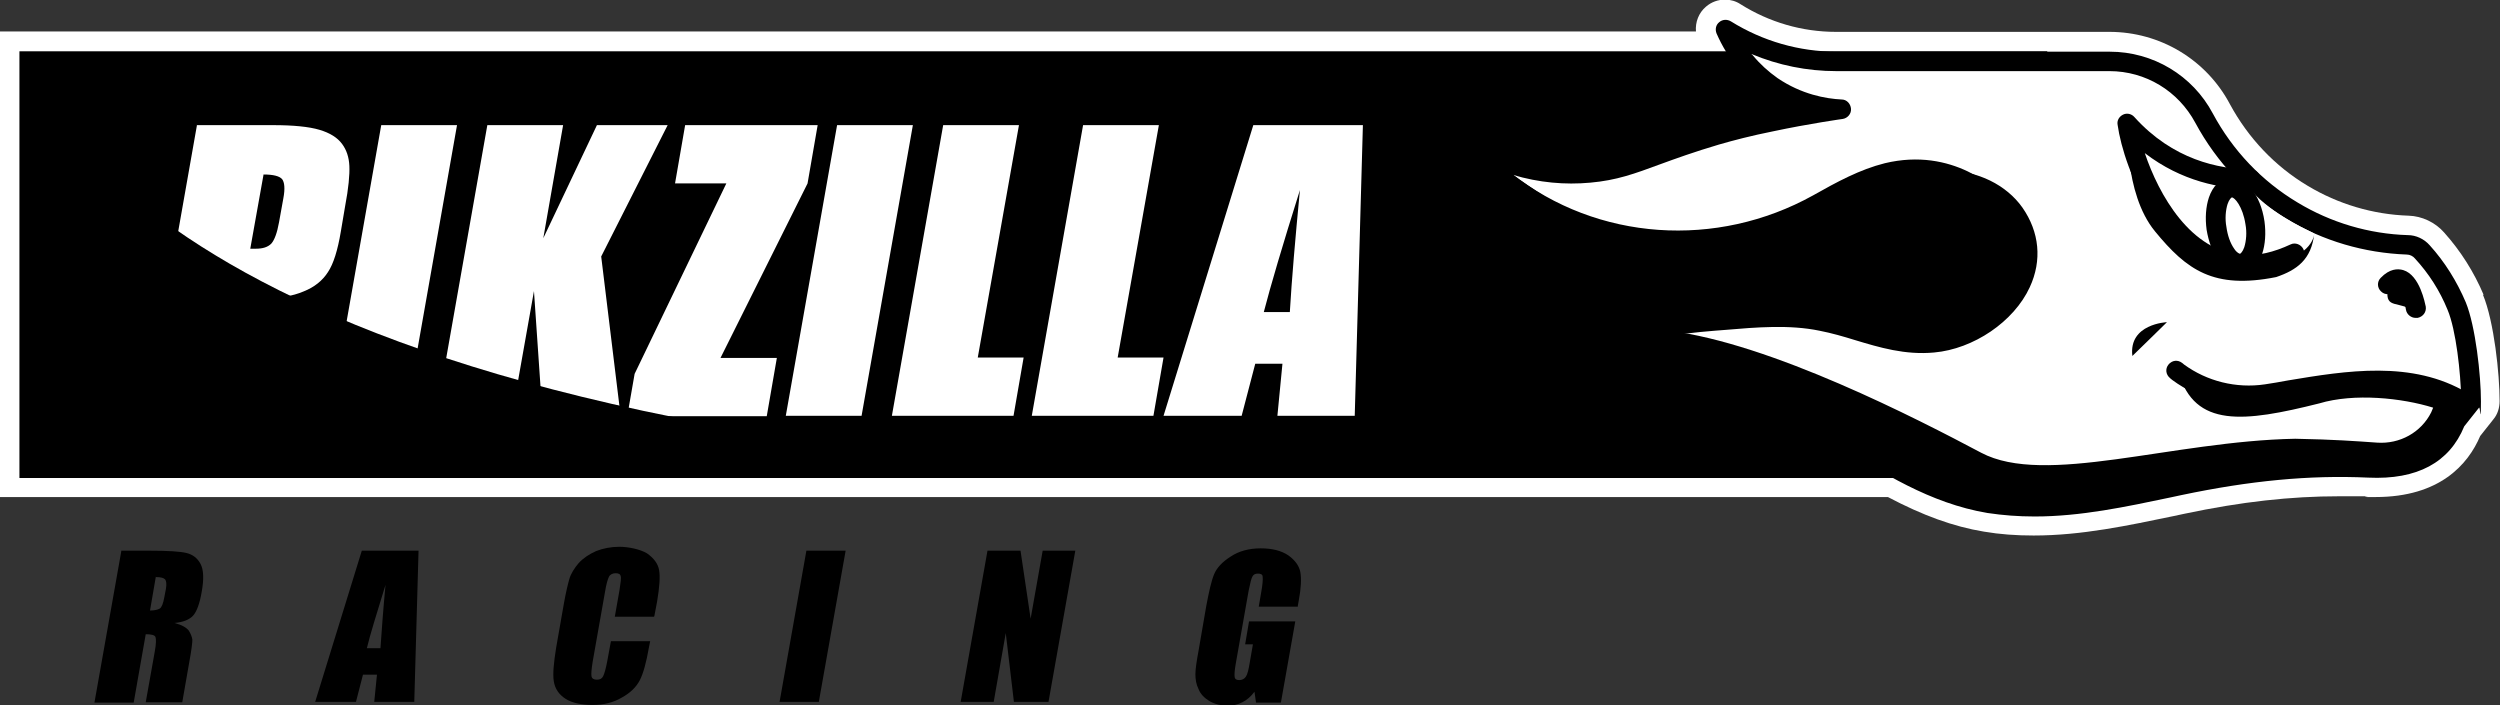 <?xml version="1.0" encoding="UTF-8"?>
<svg xmlns="http://www.w3.org/2000/svg" version="1.1" xmlns:xlink="http://www.w3.org/1999/xlink" viewBox="0 0 643.3 181.5">
  <rect x="0" y="0" width="643.3" height="181.5" fill="#333333" stroke="none"/>
  <!-- Generator: Adobe Illustrator 29.4.0, SVG Export Plug-In . SVG Version: 2.1.0 Build 152)  -->
  <defs>
    <style>
      .st0 {
        fill: url(#linear-gradient2);
      }

      .st1 {
        fill: #fff;
      }

      .st2 {
        fill: url(#linear-gradient1);
      }

      .st3 {
        isolation: isolate;
      }

      .st4 {
        fill: url(#linear-gradient4);
      }

      .st5 {
        fill: url(#linear-gradient5);
      }

      .st6 {
        fill: url(#linear-gradient3);
      }

      .st7 {
        mix-blend-mode: overlay;
      }

      .st8 {
        fill: url(#linear-gradient);
      }
    </style>
    <linearGradient id="linear-gradient" x1="7.5" y1="756.1" x2="538.4" y2="756.1" gradientUnits="userSpaceOnUse">
      <stop offset="0" stop-color="#f70"/>
      <stop offset=".4" stop-color="#ff1e00"/>
      <stop offset=".8" stop-color="#ffbe00"/>
    </linearGradient>
    <linearGradient id="linear-gradient1" x1="490.8" y1="738.7" x2="588.4" y2="836.4" gradientUnits="userSpaceOnUse">
      <stop offset="0" stop-color="#00dbb8"/>
      <stop offset="1" stop-color="#00b8dc"/>
    </linearGradient>
    <linearGradient id="linear-gradient2" x1="575.3" y1="740.7" x2="575.3" y2="751.7" gradientTransform="translate(112.5 -74.6) rotate(8.2)" xlink:href="#linear-gradient1"/>
    <linearGradient id="linear-gradient3" y1="528" y2="528" xlink:href="#linear-gradient"/>
    <linearGradient id="linear-gradient4" y1="510.6" y2="608.2" xlink:href="#linear-gradient1"/>
    <linearGradient id="linear-gradient5" x1="575.3" y1="512.6" x2="575.3" y2="523.5" gradientTransform="translate(79.9 -76.9) rotate(8.2)" xlink:href="#linear-gradient1"/>
  </defs>
  <g class="st3">
    <g id="Layer_1">
      <g>
        <path class="st1" d="M639.1,763.9c-2.5-5.9-5.9-11.3-10.2-16.1-2.3-2.6-5.7-4.2-9.1-4.3-9.2-.3-18.2-3-26-7.7-8.4-5-15.3-12.3-20-21-6.1-11.5-18-18.6-31-18.6h-70.4c-8.7,0-17.2-2.5-24.5-7.1-1.2-.8-2.6-1.2-4-1.2h0c-1.8,0-3.5.6-4.9,1.8-1.9,1.6-2.8,4-2.6,6.4H0v119.8h485.8c8.9,4.7,16.8,7.6,24.7,8.9,4.1.7,8.3,1,12.8,1,12.4,0,24.4-2.6,36-5l2.8-.6c14.7-3.1,27.3-4.5,39.9-4.5s4.7,0,7,.2c.8,0,1.6,0,2.3,0,16.5,0,23.8-8.4,26.9-15.7l3.4-4.3c1.1-1.3,1.6-3,1.6-4.7,0-6.9-1.4-20.4-4.3-27.4Z"/>
        <g>
          <g>
            <g>
              <g>
                <polyline class="st8" points="526.8 703.7 7.5 703.7 7.5 808.5 538.4 808.5"/>
                <polygon points="538.4 811 5 811 5 701.2 526.8 701.2 526.8 706.2 10 706.2 10 806 538.4 806 538.4 811"/>
              </g>
              <g>
                <path class="st2" d="M632.1,766.7c-2.1-5.1-5.1-9.8-8.8-13.9-1-1.1-2.4-1.8-3.8-1.8-10.6-.4-20.8-3.5-29.6-8.8-9.4-5.7-17.3-13.8-22.7-23.9-4.8-9-14.1-14.6-24.3-14.6h-70.3c-10.1,0-20-2.9-28.5-8.2.7,1.7,2.3,4.8,5.1,8.2,1.8,2.1,4,4.4,6.9,6.3,7.4,5.1,14.8,5.8,17.8,5.9,0,0-8.5,1.2-18.2,3.2-4.7,1-9.7,2.1-14.1,3.4-16.6,4.9-22,8.8-32.7,9.8-8.6.8-21-.3-37-9.6,17.1,13.8,36.5,27.9,58.3,33.1,6.2,1.5,12.7,2.1,19,1.2,12.7-1.8,21.7-11.2,32.5-17.2,5.8-3.3,12.4-5.7,19.1-5.6,6.7,0,13.6,2.9,17.4,8.4,10.7,15.3-5.6,32.1-20.9,33.4-10.5.9-18.9-3.5-28.8-5.5-8.9-1.8-18.8-.8-27.8,0-7.6.6-29,3.4-32.2,4.4,12.8,2,25.6,5.8,37.7,10.2,23.2,8.5,40.8,28.3,65.6,32.4,16.4,2.7,32.8-1.2,48.8-4.5,16.3-3.4,32.1-5.3,48.8-4.6,9.6.4,18.6-2.1,22.4-12l4.1-5.1c0-6.4-1.3-18.8-3.7-24.6Z"/>
                <path d="M523.4,820.9c-4,0-8-.3-12-.9-14.8-2.5-27.2-10.4-39.2-18-8.5-5.4-17.4-11.1-26.9-14.6-13.9-5.1-26-8.4-37.2-10.1-1.1-.2-2-1.1-2.1-2.3s.6-2.2,1.8-2.6c3.6-1.1,25.6-4,32.7-4.5l2.6-.2c8.6-.7,17.4-1.4,25.8.3,3.3.7,6.5,1.6,9.5,2.5,6.1,1.8,11.9,3.6,18.5,3,8.4-.7,17-6.6,20.5-13.9,1.7-3.7,2.9-9.3-1.4-15.5-3.1-4.5-9-7.3-15.4-7.3,0,0-.2,0-.2,0-5.4,0-11.3,1.8-17.6,5.3-3.2,1.8-6.4,4-9.5,6.2-7.1,4.9-14.5,10-23.8,11.4-6.1.9-12.8.4-19.9-1.3-22.2-5.3-41.6-19.3-59.3-33.6-1-.8-1.2-2.3-.5-3.4.7-1.1,2.2-1.4,3.3-.7,12.3,7.1,24.3,10.2,35.5,9.2,6.1-.5,10.5-2.2,16.6-4.4,4-1.5,8.9-3.3,15.5-5.2,3.9-1.2,8.7-2.3,14.3-3.5,2-.4,3.9-.8,5.8-1.1-2.1-.9-4.2-2-6.3-3.5-2.8-1.9-5.3-4.2-7.4-6.8-2.2-2.6-4-5.6-5.4-8.8-.4-1-.2-2.2.7-2.9.8-.7,2-.8,3-.2,8.2,5.1,17.6,7.8,27.2,7.8h70.3c11.1,0,21.3,6.1,26.5,15.9,5.1,9.5,12.6,17.4,21.8,22.9,8.6,5.2,18.4,8.1,28.4,8.4,2.1,0,4.2,1,5.6,2.6,3.9,4.3,7,9.3,9.3,14.7h0c2.5,6.1,3.9,18.8,3.9,25.5s-.2,1.1-.5,1.6l-3.8,4.8c-3.8,9.3-12.1,13.8-24.7,13.2-15.2-.7-30.5.8-48.1,4.5l-2.8.6c-11.4,2.4-23.1,4.9-34.9,4.9ZM422.3,775.1c7.7,1.9,15.9,4.4,24.7,7.7,10.1,3.7,19.1,9.5,27.9,15,12.1,7.7,23.5,15,37.3,17.3,15,2.5,30.3-.8,45.1-3.9l2.8-.6c18.1-3.8,33.8-5.3,49.4-4.6,10.6.5,17.1-2.9,19.9-10.4,0-.2.2-.5.4-.7l3.5-4.4c-.1-6.4-1.3-17.6-3.5-22.8-2-4.9-4.8-9.3-8.4-13.2-.5-.6-1.3-1-2.1-1-10.9-.4-21.5-3.5-30.8-9.1-10-6-18.1-14.6-23.6-24.8-4.4-8.2-12.8-13.3-22.1-13.3h-70.3c-7.5,0-14.9-1.5-21.8-4.4,0,.1.2.2.3.3,1.9,2.3,4,4.2,6.4,5.9,6.2,4.2,12.4,5.3,16.5,5.5,1.3,0,2.3,1.1,2.4,2.4s-.9,2.4-2.1,2.6c0,0-8.6,1.2-18,3.2-5.5,1.1-10.1,2.3-13.9,3.4-6.4,1.9-11.1,3.6-15.2,5.1-6.5,2.4-11.1,4.1-17.9,4.7-6.5.6-13.2,0-19.9-2,12.8,9.2,26.6,17,41.6,20.5,6.5,1.5,12.6,1.9,18.1,1.2,8.1-1.1,14.7-5.7,21.7-10.5,3.2-2.2,6.5-4.5,9.9-6.4,7.2-4,14-6,20.3-5.9,8,0,15.4,3.7,19.5,9.5,4.4,6.3,5.1,13.6,1.9,20.5-4.1,8.9-14.5,15.9-24.6,16.8-7.5.7-14.1-1.3-20.4-3.2-2.9-.9-6-1.8-9.1-2.4-7.7-1.6-16.2-.9-24.4-.2l-2.6.2c-4.1.3-11.8,1.2-18.6,2.2Z"/>
              </g>
              <g>
                <path class="st1" d="M50.6,720.2h19.6c5.3,0,9.3.4,12,1.2,2.7.8,4.6,2,5.8,3.6,1.2,1.6,1.8,3.5,1.9,5.7.1,2.2-.2,5.7-1.1,10.4l-1.1,6.5c-.8,4.8-1.9,8.3-3.3,10.4-1.4,2.2-3.5,3.9-6.3,5-2.8,1.2-6.4,1.8-10.6,1.8h-5.2l-5.3,30.1h-19.5l13.2-74.8ZM67.8,733l-3.4,19c.5,0,1,0,1.4,0,1.8,0,3.1-.4,4-1.3.8-.9,1.5-2.7,2-5.5l1.1-6.1c.5-2.6.3-4.2-.3-5-.7-.8-2.3-1.2-4.8-1.2Z"/>
                <path class="st1" d="M117.6,720.2l-13.2,74.8h-19.5l13.2-74.8h19.5Z"/>
                <path class="st1" d="M171.8,720.2l-17.1,33.8,5,41h-20.1l-2.2-32.1-5.7,32.1h-19.5l13.2-74.8h19.5l-5.1,29.1,13.8-29.1h18.3Z"/>
                <path class="st1" d="M210.4,720.2l-2.6,15-22.4,44.9h14.5l-2.6,15h-35.9l1.9-10.9,23.6-49h-13.2l2.6-15h34.1Z"/>
                <path class="st1" d="M234.9,720.2l-13.2,74.8h-19.5l13.2-74.8h19.5Z"/>
                <path class="st1" d="M262.2,720.2l-10.6,59.8h11.8l-2.6,15h-31.3l13.2-74.8h19.5Z"/>
                <path class="st1" d="M298.2,720.2l-10.6,59.8h11.8l-2.6,15h-31.3l13.2-74.8h19.5Z"/>
                <path class="st1" d="M350.7,720.2l-2.1,74.8h-19.9l1.3-13.4h-7l-3.5,13.4h-20.1l23.1-74.8h28.1ZM331.9,768.3c.5-8.5,1.4-18.9,2.6-31.4-4.5,14.3-7.6,24.8-9.3,31.4h6.7Z"/>
              </g>
              <path d="M633.6,793.8c-.4,0-.9-.1-1.3-.4-12.6-7.6-28-5-42.8-2.6-2,.3-4,.7-6,1-8.6,1.3-17.6-.9-24.5-6-.4-.3-.6-.5-.6-.5-1.1-.9-1.3-2.4-.4-3.5.9-1.1,2.4-1.3,3.5-.4,0,0,.2.1.5.4,5.9,4.3,13.4,6.2,20.8,5.1,1.9-.3,3.9-.6,5.9-1,15-2.5,32-5.3,46.2,3.2,1.2.7,1.6,2.2.9,3.4-.5.8-1.3,1.2-2.1,1.2Z"/>
              <path d="M621.6,769.8c-1.2,0-2.3-.9-2.5-2.1-.4-2.6-1.6-4.9-2.2-5.4-.1,0-.4.2-.7.6-.9,1-2.5,1.1-3.5.1-1-.9-1.1-2.5-.1-3.5,2.3-2.4,4.4-2.4,5.8-2,4.3,1.3,5.6,8.6,5.8,9.4.2,1.4-.7,2.6-2.1,2.9-.1,0-.3,0-.4,0Z"/>
              <g>
                <path class="st1" d="M595.5,748.1s.6,6.6-16.2,8c-8.6-1.4-22.5-4.3-30.7-33.9,6.7,4.5,21.3,11.2,21.3,11.2l8.8,2.9c4.8,6,13,9.9,16.8,11.8Z"/>
                <path d="M578.4,758.6c-.5,0-1.1,0-1.6,0-20.1-1.3-30.3-27-31.9-38.5-.2-1.1.4-2.1,1.4-2.6,1-.5,2.2-.2,2.9.6,9.9,11,21.7,13.4,29.9,13.5,1.4,0,2.5,1.1,2.5,2.5,0,1.4-1.1,2.5-2.5,2.5h0c-7.5,0-17.7-1.9-27.2-9.2,3.6,10.7,11.8,25.4,25.2,26.2,3.9.3,8-.7,12.3-2.7,1.2-.6,2.7,0,3.3,1.2.6,1.2,0,2.7-1.2,3.3-4.5,2.2-9,3.2-13.2,3.2Z"/>
                <g>
                  <ellipse class="st0" cx="575.3" cy="746.1" rx="5" ry="9.9" transform="translate(-100.7 89.9) rotate(-8.2)"/>
                  <path d="M576.3,758.3c-2,0-4-1.2-5.6-3.4-1.4-2-2.4-4.8-2.9-7.8-.4-3-.2-5.9.6-8.3,1-2.9,2.8-4.7,5.1-5,4.2-.6,8.2,4.2,9.2,11.2.4,3,.2,5.9-.6,8.3-1,2.9-2.8,4.7-5.1,5-.3,0-.5,0-.8,0ZM574.3,738.8s0,0,0,0c-.1,0-.7.5-1.1,1.7-.5,1.6-.7,3.8-.3,5.9.3,2.2,1,4.2,2,5.6.7,1.1,1.4,1.3,1.5,1.3.1,0,.7-.5,1.1-1.7.5-1.6.7-3.8.3-5.9-.7-4.6-2.8-6.9-3.5-6.9Z"/>
                </g>
              </g>
              <path d="M506.5,754.1c0-5.5-7-9.2-11.5-5.3-1,.9-1.7,2.1-2.7,3.2s-2.1,2-3.4,2.7c-.7.4-1.4.6-2.1.8s-1.5.2-2.2.2c2.2,1,4.1,2.4,6.1,3.7,2.4,1.5,5.2,1.9,7.9,1.8,3.4-.1,6.7-2.1,7.6-5.5.1-.5.2-1,.2-1.6Z"/>
              <path d="M410.3,713.5c-1.7-.8-3.8-.7-5.5-.3-2.2.5-4.6,1.8-5.9,3.6-.2.3-.7.8-.6,1.2,2.1-.2,4.4,0,6.4.9.8.3,1.5.8,2.3,1.1s1.7.6,2.5.5c1.3,0,2.5-.9,3-2.1s.4-2.6-.4-3.6c-.5-.6-1.1-1.1-1.8-1.4Z"/>
              <path d="M382.4,783.8c1.3-2.8,4-5,6.6-6.4,3.3-1.7,7.7-2.8,11.3-2,.6.1,1.7.3,2.1.8-2.9,2-5.5,5-7,8.2-.6,1.3-1.1,2.7-1.7,4-.6,1.3-1.4,2.6-2.5,3.5-1.7,1.3-4.1,1.6-6.1.7s-3.3-2.9-3.5-5c0-1.3.2-2.6.7-3.8Z"/>
            </g>
            <path class="st7" d="M617.3,759.7s6.1,3.8,4.3,8.7c-4.2-3.3-7.9-.6-7.2-5.9,0-3.8,2.9-2.7,2.9-2.7Z"/>
            <path class="st7" d="M521.4,751.9s-1.9-2.3-5.5-4.6c-9.4-6-21.5-6-31.2-.4-16.6,9.7-33.7,17.1-50.3,10,11.7.4,31.6-2.1,44.8-15.7,9-6.1,36.5-14.9,42.3,10.7Z"/>
            <path class="st7" d="M557.6,770.9s-9.9.4-8.9,8.7c2.8-2.7,8.9-8.7,8.9-8.7Z"/>
            <path class="st7" d="M396.7,741l-24-6.3s14.6,17.2,57.4,21.2c-14.6-4.9-33.4-14.8-33.4-14.8Z"/>
            <path class="st7" d="M449,703.7l3.7,10.8-13.6,7.7,29.5-5.5s-14.5-4.8-19.5-13Z"/>
            <path class="st7" d="M484.7,806.9s-6.1-3-22.2-13.7c-16-10.8-54.1-16.7-54.1-16.7,0,0,35.6,15.9,51.6,27.9H7.5v4.6h464.7v-1.1l12.5-1.1Z"/>
            <g class="st7">
              <path d="M488.9,735.9c11.4-3.7,24.6,1.1,27.6,3.6-2.7-2.9-14-13.7-31.5-9.5-6.4,1.6-12.3,4.8-18.5,8.3-24.7,13.7-55.4,11.8-77.6-5.7-.6-.5-1.2-1-1.8-1.5,12,12.4,35.9,30.8,62,25.9,6.6-1.7,16.5-7.4,25.6-12.9,2-1,3.9-2.1,5.6-3.3,3.2-1.9,6.1-3.6,8.6-4.9Z"/>
              <path d="M516.5,739.5c.4.4.6.7.6.7,0-.2-.3-.4-.6-.7Z"/>
            </g>
            <path class="st7" d="M633.6,791.3c-2.3-2.5-7.5-3.1-10.5-3.9-7.1-5.1-39.9,2-44.3,2.4-4.4.4-11.8-.9-18.2-5.9,4.2,14.2,16.7,12.8,36.2,7.9,9-2.7,21.3-1.4,29.3,1.1-.1.3-.3.7-.5,1.2-2.6,5.2-8.1,8.2-13.9,7.8s-10.8-.8-21.1-1c-31.7.6-64.4,12.3-80.8,3.6-16.4-8.7-54.2-28.2-80.4-31.4l-11.8.2s5.5,3.7,17,7.8c11.5,4.1,27.3,12.4,60.1,31.1,13.1,6.2,44.3,8.3,65.9.9,18.4-5.4,52.1-4.5,52.1-4.5,0,0,8.3-1.8,14-5,1.8-.2,3-.4,3-.4l.7-2.3c1.3-1.3,1.8-2.8,1.3-4.4l.5-.7c.2.2.5.3.7.5,1.5-1.6,3.2-2.2.7-4.9Z"/>
            <path class="st7" d="M7.5,703.7s20.2,86.2,265.5,104.8c-119.6,0-265.5.5-265.5.5v-105.3Z"/>
            <path class="st7" d="M595.5,748.1s0,5.9-11.7,8c-6.7,0-24.6-1.1-30-18.2-4.3-9.9-6.3-18.2-6.3-18.2,0,0-1.1,17.9,7,27.8,8.2,10,15.1,15,31.2,11.8,5.3-1.8,9.1-4.5,9.8-11.2Z"/>
          </g>
          <g>
            <path class="st1" d="M31.2,829.7h7.2c4.8,0,8,.2,9.6.6,1.6.4,2.8,1.3,3.6,2.8.8,1.5.9,3.9.3,7.2-.5,3-1.3,5.1-2.2,6.1-.9,1-2.5,1.7-4.8,1.9,1.9.5,3.1,1.2,3.7,2,.5.8.8,1.6.9,2.3,0,.7-.2,2.6-.8,5.8l-1.8,10.3h-9.4l2.3-12.9c.4-2.1.4-3.4.2-3.9-.2-.5-1.1-.7-2.5-.7l-3.1,17.6h-10.1l6.9-38.9ZM40.1,836.4l-1.5,8.7c1.1,0,2-.2,2.5-.5.5-.3.9-1.3,1.2-3l.4-2.1c.2-1.2.1-2-.2-2.4-.4-.4-1.1-.6-2.3-.6Z"/>
            <path class="st1" d="M107.7,829.7l-1.1,38.9h-10.3l.7-7h-3.6l-1.8,7h-10.5l12-38.9h14.6ZM97.9,854.8c.3-4.4.7-9.9,1.3-16.3-2.3,7.5-4,12.9-4.8,16.3h3.5Z"/>
            <path class="st1" d="M168.3,846.7h-10.1l1.2-6.8c.3-2,.5-3.2.3-3.7-.1-.5-.6-.7-1.3-.7s-1.4.3-1.7.9c-.3.6-.7,1.9-1,3.8l-3.2,18.1c-.3,1.9-.4,3.1-.3,3.7s.6.9,1.4.9,1.3-.3,1.6-.9.7-1.9,1.1-4.1l.9-4.9h10.1l-.3,1.5c-.7,4-1.5,6.9-2.4,8.6-.9,1.7-2.4,3.2-4.6,4.4-2.2,1.3-4.7,1.9-7.5,1.9s-5.3-.5-7-1.6c-1.7-1.1-2.7-2.6-3-4.5-.3-1.9,0-4.8.6-8.6l2-11.4c.5-2.8,1-4.9,1.4-6.3.4-1.4,1.3-2.8,2.4-4.1,1.2-1.3,2.7-2.3,4.5-3.1,1.8-.7,3.8-1.1,6-1.1s5.3.6,7.1,1.7c1.7,1.2,2.8,2.6,3.1,4.3s.1,4.4-.5,8l-.7,3.7Z"/>
            <path class="st1" d="M217.6,829.7l-6.9,38.9h-10.1l6.9-38.9h10.1Z"/>
            <path class="st1" d="M276.7,829.7l-6.9,38.9h-8.9l-2.1-17.7-3.1,17.7h-8.5l6.9-38.9h8.5l2.6,17.5,3.1-17.5h8.5Z"/>
            <path class="st1" d="M334,844.1h-10.1l.6-3.5c.4-2.2.5-3.6.4-4.2,0-.6-.5-.8-1.2-.8s-1.1.2-1.4.7c-.3.5-.6,1.7-1,3.7l-3.3,18.7c-.3,1.7-.4,2.9-.3,3.5.1.6.5.8,1.2.8s1.3-.3,1.7-.9.7-1.8,1-3.7l.8-4.6h-2l1-5.9h11.9l-3.7,20.9h-6.4l-.4-2.8c-.9,1.2-1.9,2.1-3.1,2.7-1.2.6-2.4.9-3.9.9s-3.2-.4-4.6-1.2c-1.3-.8-2.3-1.8-2.8-3.1-.6-1.2-.8-2.5-.8-3.8,0-1.3.3-3.3.8-6l2-11.6c.7-3.7,1.3-6.4,2-8.1.7-1.7,2.1-3.2,4.3-4.6,2.1-1.4,4.7-2.1,7.7-2.1s5.3.6,7.1,1.8c1.7,1.2,2.8,2.7,3.1,4.3.3,1.7.2,4.1-.4,7.3l-.3,1.7Z"/>
          </g>
        </g>
      </g>
      <g>
        <path class="st1" d="M639.1,75.9c-2.5-5.9-5.9-11.3-10.2-16.1-2.3-2.6-5.7-4.2-9.1-4.3-9.2-.3-18.2-3-26-7.7-8.4-5-15.3-12.3-20-21-6.1-11.5-18-18.6-31-18.6h-70.4c-8.7,0-17.2-2.5-24.5-7.1-1.2-.8-2.6-1.2-4-1.2h0c-1.8,0-3.5.6-4.9,1.8-1.9,1.6-2.8,4-2.6,6.4H0v119.8h485.8c8.9,4.7,16.8,7.6,24.7,8.9,4.1.7,8.3,1,12.8,1,12.4,0,24.4-2.6,36-5l2.8-.6c14.7-3.1,27.3-4.5,39.9-4.5s4.7,0,7,.2c.8,0,1.6,0,2.3,0,16.5,0,23.8-8.4,26.9-15.7l3.4-4.3c1.1-1.3,1.6-3,1.6-4.7,0-6.9-1.4-20.4-4.3-27.4Z"/>
        <g>
          <g>
            <g>
              <g>
                <polyline points="526.8 15.7 7.5 15.7 7.5 120.5 538.4 120.5"/>
                <polygon points="538.4 123 5 123 5 13.2 526.8 13.2 526.8 18.2 10 18.2 10 118 538.4 118 538.4 123"/>
              </g>
              <g>
                <path class="st1" d="M632.1,78.7c-2.1-5.1-5.1-9.8-8.8-13.9-1-1.1-2.4-1.8-3.8-1.8-10.6-.4-20.8-3.5-29.6-8.8-9.4-5.7-17.3-13.8-22.7-23.9-4.8-9-14.1-14.6-24.3-14.6h-70.3c-10.1,0-20-2.9-28.5-8.2.7,1.7,2.3,4.8,5.1,8.2,1.8,2.1,4,4.4,6.9,6.3,7.4,5.1,14.8,5.8,17.8,5.9,0,0-8.5,1.2-18.2,3.2-4.7,1-9.7,2.1-14.1,3.4-16.6,4.9-22,8.8-32.7,9.8-8.6.8-21-.3-37-9.6,17.1,13.8,36.5,27.9,58.3,33.1,6.2,1.5,12.7,2.1,19,1.2,12.7-1.8,21.7-11.2,32.5-17.2,5.8-3.3,12.4-5.7,19.1-5.6,6.7,0,13.6,2.9,17.4,8.4,10.7,15.3-5.6,32.1-20.9,33.4-10.5.9-18.9-3.5-28.8-5.5-8.9-1.8-18.8-.8-27.8,0-7.6.6-29,3.4-32.2,4.4,12.8,2,25.6,5.8,37.7,10.2,23.2,8.5,40.8,28.3,65.6,32.4,16.4,2.7,32.8-1.2,48.8-4.5,16.3-3.4,32.1-5.3,48.8-4.6,9.6.4,18.6-2.1,22.4-12l4.1-5.1c0-6.4-1.3-18.8-3.7-24.6Z"/>
                <path d="M523.4,132.9c-4,0-8-.3-12-.9-14.8-2.5-27.2-10.4-39.2-18-8.5-5.4-17.4-11.1-26.9-14.6-13.9-5.1-26-8.4-37.2-10.1-1.1-.2-2-1.1-2.1-2.3s.6-2.2,1.8-2.6c3.6-1.1,25.6-4,32.7-4.5l2.6-.2c8.6-.7,17.4-1.4,25.8.3,3.3.7,6.5,1.6,9.5,2.5,6.1,1.8,11.9,3.6,18.5,3,8.4-.7,17-6.6,20.5-13.9,1.7-3.7,2.9-9.3-1.4-15.5-3.1-4.5-9-7.3-15.4-7.3,0,0-.2,0-.2,0-5.4,0-11.3,1.8-17.6,5.3-3.2,1.8-6.4,4-9.5,6.2-7.1,4.9-14.5,10-23.8,11.4-6.1.9-12.8.4-19.9-1.3-22.2-5.3-41.6-19.3-59.3-33.6-1-.8-1.2-2.3-.5-3.4.7-1.1,2.2-1.4,3.3-.7,12.3,7.1,24.3,10.2,35.5,9.2,6.1-.5,10.5-2.2,16.6-4.4,4-1.5,8.9-3.3,15.5-5.2,3.9-1.2,8.7-2.3,14.3-3.5,2-.4,3.9-.8,5.8-1.1-2.1-.9-4.2-2-6.3-3.5-2.8-1.9-5.3-4.2-7.4-6.8-2.2-2.6-4-5.6-5.4-8.8-.4-1-.2-2.2.7-2.9.8-.7,2-.8,3-.2,8.2,5.1,17.6,7.8,27.2,7.8h70.3c11.1,0,21.3,6.1,26.5,15.9,5.1,9.5,12.6,17.4,21.8,22.9,8.6,5.2,18.4,8.1,28.4,8.4,2.1,0,4.2,1,5.6,2.6,3.9,4.3,7,9.3,9.3,14.7h0c2.5,6.1,3.9,18.8,3.9,25.5s-.2,1.1-.5,1.6l-3.8,4.8c-3.8,9.3-12.1,13.8-24.7,13.2-15.2-.7-30.5.8-48.1,4.5l-2.8.6c-11.4,2.4-23.1,4.9-34.9,4.9ZM422.3,87.1c7.7,1.9,15.9,4.4,24.7,7.7,10.1,3.7,19.1,9.5,27.9,15,12.1,7.7,23.5,15,37.3,17.3,15,2.5,30.3-.8,45.1-3.9l2.8-.6c18.1-3.8,33.8-5.3,49.4-4.6,10.6.5,17.1-2.9,19.9-10.4,0-.2.2-.5.4-.7l3.5-4.4c-.1-6.4-1.3-17.6-3.5-22.8-2-4.9-4.8-9.3-8.4-13.2-.5-.6-1.3-1-2.1-1-10.9-.4-21.5-3.5-30.8-9.1-10-6-18.1-14.6-23.6-24.8-4.4-8.2-12.8-13.3-22.1-13.3h-70.3c-7.5,0-14.9-1.5-21.8-4.4,0,.1.2.2.3.3,1.9,2.3,4,4.2,6.4,5.9,6.2,4.2,12.4,5.3,16.5,5.5,1.3,0,2.3,1.1,2.4,2.4s-.9,2.4-2.1,2.6c0,0-8.6,1.2-18,3.2-5.5,1.1-10.1,2.3-13.9,3.4-6.4,1.9-11.1,3.6-15.2,5.1-6.5,2.4-11.1,4.1-17.9,4.7-6.5.6-13.2,0-19.9-2,12.8,9.2,26.6,17,41.6,20.5,6.5,1.5,12.6,1.9,18.1,1.2,8.1-1.1,14.7-5.7,21.7-10.5,3.2-2.2,6.5-4.5,9.9-6.4,7.2-4,14-6,20.3-5.9,8,0,15.4,3.7,19.5,9.5,4.4,6.3,5.1,13.6,1.9,20.5-4.1,8.9-14.5,15.9-24.6,16.8-7.5.7-14.1-1.3-20.4-3.2-2.9-.9-6-1.8-9.1-2.4-7.7-1.6-16.2-.9-24.4-.2l-2.6.2c-4.1.3-11.8,1.2-18.6,2.2Z"/>
              </g>
              <g>
                <path class="st1" d="M50.6,32.2h19.6c5.3,0,9.3.4,12,1.2,2.7.8,4.6,2,5.8,3.6,1.2,1.6,1.8,3.5,1.9,5.7.1,2.2-.2,5.7-1.1,10.4l-1.1,6.5c-.8,4.8-1.9,8.3-3.3,10.4-1.4,2.2-3.5,3.9-6.3,5-2.8,1.2-6.4,1.8-10.6,1.8h-5.2l-5.3,30.1h-19.5l13.2-74.8ZM67.8,45l-3.4,19c.5,0,1,0,1.4,0,1.8,0,3.1-.4,4-1.3.8-.9,1.5-2.7,2-5.5l1.1-6.1c.5-2.6.3-4.2-.3-5-.7-.8-2.3-1.2-4.8-1.2Z"/>
                <path class="st1" d="M117.6,32.2l-13.2,74.8h-19.5l13.2-74.8h19.5Z"/>
                <path class="st1" d="M171.8,32.2l-17.1,33.8,5,41h-20.1l-2.2-32.1-5.7,32.1h-19.5l13.2-74.8h19.5l-5.1,29.1,13.8-29.1h18.3Z"/>
                <path class="st1" d="M210.4,32.2l-2.6,15-22.4,44.9h14.5l-2.6,15h-35.9l1.9-10.9,23.6-49h-13.2l2.6-15h34.1Z"/>
                <path class="st1" d="M234.9,32.2l-13.2,74.8h-19.5l13.2-74.8h19.5Z"/>
                <path class="st1" d="M262.2,32.2l-10.6,59.8h11.8l-2.6,15h-31.3l13.2-74.8h19.5Z"/>
                <path class="st1" d="M298.2,32.2l-10.6,59.8h11.8l-2.6,15h-31.3l13.2-74.8h19.5Z"/>
                <path class="st1" d="M350.7,32.2l-2.1,74.8h-19.9l1.3-13.4h-7l-3.5,13.4h-20.1l23.1-74.8h28.1ZM331.9,80.3c.5-8.5,1.4-18.9,2.6-31.4-4.5,14.3-7.6,24.8-9.3,31.4h6.7Z"/>
              </g>
              <path d="M633.6,105.8c-.4,0-.9-.1-1.3-.4-12.6-7.6-28-5-42.8-2.6-2,.3-4,.7-6,1-8.6,1.3-17.6-.9-24.5-6-.4-.3-.6-.5-.6-.5-1.1-.9-1.3-2.4-.4-3.5.9-1.1,2.4-1.3,3.5-.4,0,0,.2.1.5.4,5.9,4.3,13.4,6.2,20.8,5.1,1.9-.3,3.9-.6,5.9-1,15-2.5,32-5.3,46.2,3.2,1.2.7,1.6,2.2.9,3.4-.5.8-1.3,1.2-2.1,1.2Z"/>
              <path d="M621.6,81.8c-1.2,0-2.3-.9-2.5-2.1-.4-2.6-1.6-4.9-2.2-5.4-.1,0-.4.2-.7.6-.9,1-2.5,1.1-3.5.1-1-.9-1.1-2.5-.1-3.5,2.3-2.4,4.4-2.4,5.8-2,4.3,1.3,5.6,8.6,5.8,9.4.2,1.4-.7,2.6-2.1,2.9-.1,0-.3,0-.4,0Z"/>
              <g>
                <path class="st1" d="M595.5,60.1s.6,6.6-16.2,8c-8.6-1.4-22.5-4.3-30.7-33.9,6.7,4.5,21.3,11.2,21.3,11.2l8.8,2.9c4.8,6,13,9.9,16.8,11.8Z"/>
                <path d="M578.4,70.6c-.5,0-1.1,0-1.6,0-20.1-1.3-30.3-27-31.9-38.5-.2-1.1.4-2.1,1.4-2.6,1-.5,2.2-.2,2.9.6,9.9,11,21.7,13.4,29.9,13.5,1.4,0,2.5,1.1,2.5,2.5,0,1.4-1.1,2.5-2.5,2.5h0c-7.5,0-17.7-1.9-27.2-9.2,3.6,10.7,11.8,25.4,25.2,26.2,3.9.3,8-.7,12.3-2.7,1.2-.6,2.7,0,3.3,1.2.6,1.2,0,2.7-1.2,3.3-4.5,2.2-9,3.2-13.2,3.2Z"/>
                <g>
                  <ellipse class="st1" cx="575.3" cy="58.1" rx="5" ry="9.9" transform="translate(-2.4 82.8) rotate(-8.2)"/>
                  <path d="M576.3,70.3c-2,0-4-1.2-5.6-3.4-1.4-2-2.4-4.8-2.9-7.8-.4-3-.2-5.9.6-8.3,1-2.9,2.8-4.7,5.1-5,4.2-.6,8.2,4.2,9.2,11.2.4,3,.2,5.9-.6,8.3-1,2.9-2.8,4.7-5.1,5-.3,0-.5,0-.8,0ZM574.3,50.8s0,0,0,0c-.1,0-.7.5-1.1,1.7-.5,1.6-.7,3.8-.3,5.9.3,2.2,1,4.2,2,5.6.7,1.1,1.4,1.3,1.5,1.3.1,0,.7-.5,1.1-1.7.5-1.6.7-3.8.3-5.9-.7-4.6-2.8-6.9-3.5-6.9Z"/>
                </g>
              </g>
              <path d="M506.5,66.1c0-5.5-7-9.2-11.5-5.3-1,.9-1.7,2.1-2.7,3.2s-2.1,2-3.4,2.7c-.7.4-1.4.6-2.1.8s-1.5.2-2.2.2c2.2,1,4.1,2.4,6.1,3.7,2.4,1.5,5.2,1.9,7.9,1.8,3.4-.1,6.7-2.1,7.6-5.5.1-.5.2-1,.2-1.6Z"/>
              <path d="M410.3,25.5c-1.7-.8-3.8-.7-5.5-.3-2.2.5-4.6,1.8-5.9,3.6-.2.3-.7.8-.6,1.2,2.1-.2,4.4,0,6.4.9.8.3,1.5.8,2.3,1.1s1.7.6,2.5.5c1.3,0,2.5-.9,3-2.1s.4-2.6-.4-3.6c-.5-.6-1.1-1.1-1.8-1.4Z"/>
              <path d="M382.4,95.8c1.3-2.8,4-5,6.6-6.4,3.3-1.7,7.7-2.8,11.3-2,.6.1,1.7.3,2.1.8-2.9,2-5.5,5-7,8.2-.6,1.3-1.1,2.7-1.7,4-.6,1.3-1.4,2.6-2.5,3.5-1.7,1.3-4.1,1.6-6.1.7s-3.3-2.9-3.5-5c0-1.3.2-2.6.7-3.8Z"/>
            </g>
            <path class="st7" d="M617.3,71.7s6.1,3.8,4.3,8.7c-4.2-3.3-7.9-.6-7.2-5.9,0-3.8,2.9-2.7,2.9-2.7Z"/>
            <path class="st7" d="M521.4,63.9s-1.9-2.3-5.5-4.6c-9.4-6-21.5-6-31.2-.4-16.6,9.7-33.7,17.1-50.3,10,11.7.4,31.6-2.1,44.8-15.7,9-6.1,36.5-14.9,42.3,10.7Z"/>
            <path class="st7" d="M557.6,82.9s-9.9.4-8.9,8.7c2.8-2.7,8.9-8.7,8.9-8.7Z"/>
            <path class="st7" d="M396.7,53l-24-6.3s14.6,17.2,57.4,21.2c-14.6-4.9-33.4-14.8-33.4-14.8Z"/>
            <path class="st7" d="M449,15.7l3.7,10.8-13.6,7.7,29.5-5.5s-14.5-4.8-19.5-13Z"/>
            <path class="st7" d="M484.7,118.9s-6.1-3-22.2-13.7c-16-10.8-54.1-16.7-54.1-16.7,0,0,35.6,15.9,51.6,27.9H7.5v4.6h464.7v-1.1l12.5-1.1Z"/>
            <g class="st7">
              <path d="M488.9,47.9c11.4-3.7,24.6,1.1,27.6,3.6-2.7-2.9-14-13.7-31.5-9.5-6.4,1.6-12.3,4.8-18.5,8.3-24.7,13.7-55.4,11.8-77.6-5.7-.6-.5-1.2-1-1.8-1.5,12,12.4,35.9,30.8,62,25.9,6.6-1.7,16.5-7.4,25.6-12.9,2-1,3.9-2.1,5.6-3.3,3.2-1.9,6.1-3.6,8.6-4.9Z"/>
              <path d="M516.5,51.5c.4.4.6.7.6.7,0-.2-.3-.4-.6-.7Z"/>
            </g>
            <path class="st7" d="M633.6,103.3c-2.3-2.5-7.5-3.1-10.5-3.9-7.1-5.1-39.9,2-44.3,2.4-4.4.4-11.8-.9-18.2-5.9,4.2,14.2,16.7,12.8,36.2,7.9,9-2.7,21.3-1.4,29.3,1.1-.1.3-.3.7-.5,1.2-2.6,5.2-8.1,8.2-13.9,7.8s-10.8-.8-21.1-1c-31.7.6-64.4,12.3-80.8,3.6-16.4-8.7-54.2-28.2-80.4-31.4l-11.8.2s5.5,3.7,17,7.8c11.5,4.1,27.3,12.4,60.1,31.1,13.1,6.2,44.3,8.3,65.9.9,18.4-5.4,52.1-4.5,52.1-4.5,0,0,8.3-1.8,14-5,1.8-.2,3-.4,3-.4l.7-2.3c1.3-1.3,1.8-2.8,1.3-4.4l.5-.7c.2.2.5.3.7.5,1.5-1.6,3.2-2.2.7-4.9Z"/>
            <path class="st7" d="M7.5,15.7s20.2,86.2,265.5,104.8c-119.6,0-265.5.5-265.5.5V15.7Z"/>
            <path class="st7" d="M595.5,60.1s0,5.9-11.7,8c-6.7,0-24.6-1.1-30-18.2-4.3-9.9-6.3-18.2-6.3-18.2,0,0-1.1,17.9,7,27.8,8.2,10,15.1,15,31.2,11.8,5.3-1.8,9.1-4.5,9.8-11.2Z"/>
          </g>
          <g>
            <path d="M31.2,141.7h7.2c4.8,0,8,.2,9.6.6,1.6.4,2.8,1.3,3.6,2.8.8,1.5.9,3.9.3,7.2-.5,3-1.3,5.1-2.2,6.1-.9,1-2.5,1.7-4.8,1.9,1.9.5,3.1,1.2,3.7,2,.5.8.8,1.6.9,2.3,0,.7-.2,2.6-.8,5.8l-1.8,10.3h-9.4l2.3-12.9c.4-2.1.4-3.4.2-3.9-.2-.5-1.1-.7-2.5-.7l-3.1,17.6h-10.1l6.9-38.9ZM40.1,148.4l-1.5,8.7c1.1,0,2-.2,2.5-.5.5-.3.9-1.3,1.2-3l.4-2.1c.2-1.2.1-2-.2-2.4-.4-.4-1.1-.6-2.3-.6Z"/>
            <path d="M107.7,141.7l-1.1,38.9h-10.3l.7-7h-3.6l-1.8,7h-10.5l12-38.9h14.6ZM97.9,166.8c.3-4.4.7-9.9,1.3-16.3-2.3,7.5-4,12.9-4.8,16.3h3.5Z"/>
            <path d="M168.3,158.7h-10.1l1.2-6.8c.3-2,.5-3.2.3-3.7-.1-.5-.6-.7-1.3-.7s-1.4.3-1.7.9c-.3.6-.7,1.9-1,3.8l-3.2,18.1c-.3,1.9-.4,3.1-.3,3.7s.6.9,1.4.9,1.3-.3,1.6-.9.7-1.9,1.1-4.1l.9-4.9h10.1l-.3,1.5c-.7,4-1.5,6.9-2.4,8.6-.9,1.7-2.4,3.2-4.6,4.4-2.2,1.3-4.7,1.9-7.5,1.9s-5.3-.5-7-1.6c-1.7-1.1-2.7-2.6-3-4.5-.3-1.9,0-4.8.6-8.6l2-11.4c.5-2.8,1-4.9,1.4-6.3.4-1.4,1.3-2.8,2.4-4.1,1.2-1.3,2.7-2.3,4.5-3.1,1.8-.7,3.8-1.1,6-1.1s5.3.6,7.1,1.7c1.7,1.2,2.8,2.6,3.1,4.3s.1,4.4-.5,8l-.7,3.7Z"/>
            <path d="M217.6,141.7l-6.9,38.9h-10.1l6.9-38.9h10.1Z"/>
            <path d="M276.7,141.7l-6.9,38.9h-8.9l-2.1-17.7-3.1,17.7h-8.5l6.9-38.9h8.5l2.6,17.5,3.1-17.5h8.5Z"/>
            <path d="M334,156.1h-10.1l.6-3.5c.4-2.2.5-3.6.4-4.2,0-.6-.5-.8-1.2-.8s-1.1.2-1.4.7c-.3.5-.6,1.7-1,3.7l-3.3,18.7c-.3,1.7-.4,2.9-.3,3.5.1.6.5.8,1.2.8s1.3-.3,1.7-.9.7-1.8,1-3.7l.8-4.6h-2l1-5.9h11.9l-3.7,20.9h-6.4l-.4-2.8c-.9,1.2-1.9,2.1-3.1,2.7-1.2.6-2.4.9-3.9.9s-3.2-.4-4.6-1.2c-1.3-.8-2.3-1.8-2.8-3.1-.6-1.2-.8-2.5-.8-3.8,0-1.3.3-3.3.8-6l2-11.6c.7-3.7,1.3-6.4,2-8.1.7-1.7,2.1-3.2,4.3-4.6,2.1-1.4,4.7-2.1,7.7-2.1s5.3.6,7.1,1.8c1.7,1.2,2.8,2.7,3.1,4.3.3,1.7.2,4.1-.4,7.3l-.3,1.7Z"/>
          </g>
        </g>
      </g>
      <g>
        <path class="st1" d="M639.1,290.7c-2.5-5.9-5.9-11.3-10.2-16.1-2.3-2.6-5.7-4.2-9.1-4.3-9.2-.3-18.2-3-26-7.7-8.4-5-15.3-12.3-20-21-6.1-11.5-18-18.6-31-18.6h-70.4c-8.7,0-17.2-2.5-24.5-7.1-1.2-.8-2.6-1.2-4-1.2h0c-1.8,0-3.5.6-4.9,1.8-1.9,1.6-2.8,4-2.6,6.4H0v119.8h485.8c8.9,4.7,16.8,7.6,24.7,8.9,4.1.7,8.3,1,12.8,1,12.4,0,24.4-2.6,36-5l2.8-.6c14.7-3.1,27.3-4.5,39.9-4.5s4.7,0,7,.2c.8,0,1.6,0,2.3,0,16.5,0,23.8-8.4,26.9-15.7l3.4-4.3c1.1-1.3,1.6-3,1.6-4.7,0-6.9-1.4-20.4-4.3-27.4Z"/>
        <g>
          <g>
            <g>
              <g>
                <polyline class="st1" points="526.8 230.6 7.5 230.6 7.5 335.4 538.4 335.4"/>
                <polygon points="538.4 337.9 5 337.9 5 228.1 526.8 228.1 526.8 233.1 10 233.1 10 332.9 538.4 332.9 538.4 337.9"/>
              </g>
              <g>
                <path class="st1" d="M632.1,293.6c-2.1-5.1-5.1-9.8-8.8-13.9-1-1.1-2.4-1.8-3.8-1.8-10.6-.4-20.8-3.5-29.6-8.8-9.4-5.7-17.3-13.8-22.7-23.9-4.8-9-14.1-14.6-24.3-14.6h-70.3c-10.1,0-20-2.9-28.5-8.2.7,1.7,2.3,4.8,5.1,8.2,1.8,2.1,4,4.4,6.9,6.3,7.4,5.1,14.8,5.8,17.8,5.9,0,0-8.5,1.2-18.2,3.2-4.7,1-9.7,2.1-14.1,3.4-16.6,4.9-22,8.8-32.7,9.8-8.6.8-21-.3-37-9.6,17.1,13.8,36.5,27.9,58.3,33.1,6.2,1.5,12.7,2.1,19,1.2,12.7-1.8,21.7-11.2,32.5-17.2,5.8-3.3,12.4-5.7,19.1-5.6,6.7,0,13.6,2.9,17.4,8.4,10.7,15.3-5.6,32.1-20.9,33.4-10.5.9-18.9-3.5-28.8-5.5-8.9-1.8-18.8-.8-27.8,0-7.6.6-29,3.4-32.2,4.4,12.8,2,25.6,5.8,37.7,10.2,23.2,8.5,40.8,28.3,65.6,32.4,16.4,2.7,32.8-1.2,48.8-4.5,16.3-3.4,32.1-5.3,48.8-4.6,9.6.4,18.6-2.1,22.4-12l4.1-5.1c0-6.4-1.3-18.8-3.7-24.6Z"/>
                <path d="M523.4,347.8c-4,0-8-.3-12-.9-14.8-2.5-27.2-10.4-39.2-18-8.5-5.4-17.4-11.1-26.9-14.6-13.9-5.1-26-8.4-37.2-10.1-1.1-.2-2-1.1-2.1-2.3s.6-2.2,1.8-2.6c3.6-1.1,25.6-4,32.7-4.5l2.6-.2c8.6-.7,17.4-1.4,25.8.3,3.3.7,6.5,1.6,9.5,2.5,6.1,1.8,11.9,3.6,18.5,3,8.4-.7,17-6.6,20.5-13.9,1.7-3.7,2.9-9.3-1.4-15.5-3.1-4.5-9-7.3-15.4-7.3,0,0-.2,0-.2,0-5.4,0-11.3,1.8-17.6,5.3-3.2,1.8-6.4,4-9.5,6.2-7.1,4.9-14.5,10-23.8,11.4-6.1.9-12.8.4-19.9-1.3-22.2-5.3-41.6-19.3-59.3-33.6-1-.8-1.2-2.3-.5-3.4.7-1.1,2.2-1.4,3.3-.7,12.3,7.1,24.3,10.2,35.5,9.2,6.1-.5,10.5-2.2,16.6-4.4,4-1.5,8.9-3.3,15.5-5.2,3.9-1.2,8.7-2.3,14.3-3.5,2-.4,3.9-.8,5.8-1.1-2.1-.9-4.2-2-6.3-3.5-2.8-1.9-5.3-4.2-7.4-6.8-2.2-2.6-4-5.6-5.4-8.8-.4-1-.2-2.2.7-2.9.8-.7,2-.8,3-.2,8.2,5.1,17.6,7.8,27.2,7.8h70.3c11.1,0,21.3,6.1,26.5,15.9,5.1,9.5,12.6,17.4,21.8,22.9,8.6,5.2,18.4,8.1,28.4,8.4,2.1,0,4.2,1,5.6,2.6,3.9,4.3,7,9.3,9.3,14.7h0c2.5,6.1,3.9,18.8,3.9,25.5s-.2,1.1-.5,1.6l-3.8,4.8c-3.8,9.3-12.1,13.8-24.7,13.2-15.2-.7-30.5.8-48.1,4.5l-2.8.6c-11.4,2.4-23.1,4.9-34.9,4.9ZM422.3,301.9c7.7,1.9,15.9,4.4,24.7,7.7,10.1,3.7,19.1,9.5,27.9,15,12.1,7.7,23.5,15,37.3,17.3,15,2.5,30.3-.8,45.1-3.9l2.8-.6c18.1-3.8,33.8-5.3,49.4-4.6,10.6.5,17.1-2.9,19.9-10.4,0-.2.2-.5.4-.7l3.5-4.4c-.1-6.4-1.3-17.6-3.5-22.8-2-4.9-4.8-9.3-8.4-13.2-.5-.6-1.3-1-2.1-1-10.9-.4-21.5-3.5-30.8-9.1-10-6-18.1-14.6-23.6-24.8-4.4-8.2-12.8-13.3-22.1-13.3h-70.3c-7.5,0-14.9-1.5-21.8-4.4,0,.1.2.2.3.3,1.9,2.3,4,4.2,6.4,5.9,6.2,4.2,12.4,5.3,16.5,5.5,1.3,0,2.3,1.1,2.4,2.4s-.9,2.4-2.1,2.6c0,0-8.6,1.2-18,3.2-5.5,1.1-10.1,2.3-13.9,3.4-6.4,1.9-11.1,3.6-15.2,5.1-6.5,2.4-11.1,4.1-17.9,4.7-6.5.6-13.2,0-19.9-2,12.8,9.2,26.6,17,41.6,20.5,6.5,1.5,12.6,1.9,18.1,1.2,8.1-1.1,14.7-5.7,21.7-10.5,3.2-2.2,6.5-4.5,9.9-6.4,7.2-4,14-6,20.3-5.9,8,0,15.4,3.7,19.5,9.5,4.4,6.3,5.1,13.6,1.9,20.5-4.1,8.9-14.5,15.9-24.6,16.8-7.5.7-14.1-1.3-20.4-3.2-2.9-.9-6-1.8-9.1-2.4-7.7-1.6-16.2-.9-24.4-.2l-2.6.2c-4.1.3-11.8,1.2-18.6,2.2Z"/>
              </g>
              <g>
                <path d="M50.6,247h19.6c5.3,0,9.3.4,12,1.2,2.7.8,4.6,2,5.8,3.6,1.2,1.6,1.8,3.5,1.9,5.7.1,2.2-.2,5.7-1.1,10.4l-1.1,6.5c-.8,4.8-1.9,8.3-3.3,10.4-1.4,2.2-3.5,3.9-6.3,5-2.8,1.2-6.4,1.8-10.6,1.8h-5.2l-5.3,30.1h-19.5l13.2-74.8ZM67.8,259.8l-3.4,19c.5,0,1,0,1.4,0,1.8,0,3.1-.4,4-1.3.8-.9,1.5-2.7,2-5.5l1.1-6.1c.5-2.6.3-4.2-.3-5-.7-.8-2.3-1.2-4.8-1.2Z"/>
                <path d="M117.6,247l-13.2,74.8h-19.5l13.2-74.8h19.5Z"/>
                <path d="M171.8,247l-17.1,33.8,5,41h-20.1l-2.2-32.1-5.7,32.1h-19.5l13.2-74.8h19.5l-5.1,29.1,13.8-29.1h18.3Z"/>
                <path d="M210.4,247l-2.6,15-22.4,44.9h14.5l-2.6,15h-35.9l1.9-10.9,23.6-49h-13.2l2.6-15h34.1Z"/>
                <path d="M234.9,247l-13.2,74.8h-19.5l13.2-74.8h19.5Z"/>
                <path d="M262.2,247l-10.6,59.8h11.8l-2.6,15h-31.3l13.2-74.8h19.5Z"/>
                <path d="M298.2,247l-10.6,59.8h11.8l-2.6,15h-31.3l13.2-74.8h19.5Z"/>
                <path d="M350.7,247l-2.1,74.8h-19.9l1.3-13.4h-7l-3.5,13.4h-20.1l23.1-74.8h28.1ZM331.9,295.1c.5-8.5,1.4-18.9,2.6-31.4-4.5,14.3-7.6,24.8-9.3,31.4h6.7Z"/>
              </g>
              <path d="M633.6,320.6c-.4,0-.9-.1-1.3-.4-12.6-7.6-28-5-42.8-2.6-2,.3-4,.7-6,1-8.6,1.3-17.6-.9-24.5-6-.4-.3-.6-.5-.6-.5-1.1-.9-1.3-2.4-.4-3.5.9-1.1,2.4-1.3,3.5-.4,0,0,.2.1.5.4,5.9,4.3,13.4,6.2,20.8,5.1,1.9-.3,3.9-.6,5.9-1,15-2.5,32-5.3,46.2,3.2,1.2.7,1.6,2.2.9,3.4-.5.8-1.3,1.2-2.1,1.2Z"/>
              <path d="M621.6,296.6c-1.2,0-2.3-.9-2.5-2.1-.4-2.6-1.6-4.9-2.2-5.4-.1,0-.4.2-.7.6-.9,1-2.5,1.1-3.5.1-1-.9-1.1-2.5-.1-3.5,2.3-2.4,4.4-2.4,5.8-2,4.3,1.3,5.6,8.6,5.8,9.4.2,1.4-.7,2.6-2.1,2.9-.1,0-.3,0-.4,0Z"/>
              <g>
                <path class="st1" d="M595.5,275s.6,6.6-16.2,8c-8.6-1.4-22.5-4.3-30.7-33.9,6.7,4.5,21.3,11.2,21.3,11.2l8.8,2.9c4.8,6,13,9.9,16.8,11.8Z"/>
                <path d="M578.4,285.5c-.5,0-1.1,0-1.6,0-20.1-1.3-30.3-27-31.9-38.5-.2-1.1.4-2.1,1.4-2.6,1-.5,2.2-.2,2.9.6,9.9,11,21.7,13.4,29.9,13.5,1.4,0,2.5,1.1,2.5,2.5,0,1.4-1.1,2.5-2.5,2.5h0c-7.5,0-17.7-1.9-27.2-9.2,3.6,10.7,11.8,25.4,25.2,26.2,3.9.3,8-.7,12.3-2.7,1.2-.6,2.7,0,3.3,1.2.6,1.2,0,2.7-1.2,3.3-4.5,2.2-9,3.2-13.2,3.2Z"/>
                <g>
                  <ellipse class="st1" cx="575.3" cy="272.9" rx="5" ry="9.9" transform="translate(-33.1 85) rotate(-8.2)"/>
                  <path d="M576.3,285.2c-2,0-4-1.2-5.6-3.4-1.4-2-2.4-4.8-2.9-7.8-.4-3-.2-5.9.6-8.3,1-2.9,2.8-4.7,5.1-5,4.2-.6,8.2,4.2,9.2,11.2.4,3,.2,5.9-.6,8.3-1,2.9-2.8,4.7-5.1,5-.3,0-.5,0-.8,0ZM574.3,265.6s0,0,0,0c-.1,0-.7.5-1.1,1.7-.5,1.6-.7,3.8-.3,5.9.3,2.2,1,4.2,2,5.6.7,1.1,1.4,1.3,1.5,1.3.1,0,.7-.5,1.1-1.7.5-1.6.7-3.8.3-5.9-.7-4.6-2.8-6.9-3.5-6.9Z"/>
                </g>
              </g>
              <path d="M506.5,280.9c0-5.5-7-9.2-11.5-5.3-1,.9-1.7,2.1-2.7,3.2s-2.1,2-3.4,2.7c-.7.4-1.4.6-2.1.8s-1.5.2-2.2.2c2.2,1,4.1,2.4,6.1,3.7,2.4,1.5,5.2,1.9,7.9,1.8,3.4-.1,6.7-2.1,7.6-5.5.1-.5.2-1,.2-1.6Z"/>
              <path d="M410.3,240.3c-1.7-.8-3.8-.7-5.5-.3-2.2.5-4.6,1.8-5.9,3.6-.2.3-.7.8-.6,1.2,2.1-.2,4.4,0,6.4.9.8.3,1.5.8,2.3,1.1s1.7.6,2.5.5c1.3,0,2.5-.9,3-2.1s.4-2.6-.4-3.6c-.5-.6-1.1-1.1-1.8-1.4Z"/>
              <path d="M382.4,310.7c1.3-2.8,4-5,6.6-6.4,3.3-1.7,7.7-2.8,11.3-2,.6.1,1.7.3,2.1.8-2.9,2-5.5,5-7,8.2-.6,1.3-1.1,2.7-1.7,4-.6,1.3-1.4,2.6-2.5,3.5-1.7,1.3-4.1,1.6-6.1.7s-3.3-2.9-3.5-5c0-1.3.2-2.6.7-3.8Z"/>
            </g>
            <path class="st7" d="M617.3,286.6s6.1,3.8,4.3,8.7c-4.2-3.3-7.9-.6-7.2-5.9,0-3.8,2.9-2.7,2.9-2.7Z"/>
            <path class="st7" d="M521.4,278.8s-1.9-2.3-5.5-4.6c-9.4-6-21.5-6-31.2-.4-16.6,9.7-33.7,17.1-50.3,10,11.7.4,31.6-2.1,44.8-15.7,9-6.1,36.5-14.9,42.3,10.7Z"/>
            <path class="st7" d="M557.6,297.7s-9.9.4-8.9,8.7c2.8-2.7,8.9-8.7,8.9-8.7Z"/>
            <path class="st7" d="M396.7,267.9l-24-6.3s14.6,17.2,57.4,21.2c-14.6-4.9-33.4-14.8-33.4-14.8Z"/>
            <path class="st7" d="M449,230.6l3.7,10.8-13.6,7.7,29.5-5.5s-14.5-4.8-19.5-13Z"/>
            <path class="st7" d="M484.7,333.7s-6.1-3-22.2-13.7c-16-10.8-54.1-16.7-54.1-16.7,0,0,35.6,15.9,51.6,27.9H7.5v4.6h464.7v-1.1l12.5-1.1Z"/>
            <g class="st7">
              <path d="M488.9,262.8c11.4-3.7,24.6,1.1,27.6,3.6-2.7-2.9-14-13.7-31.5-9.5-6.4,1.6-12.3,4.8-18.5,8.3-24.7,13.7-55.4,11.8-77.6-5.7-.6-.5-1.2-1-1.8-1.5,12,12.4,35.9,30.8,62,25.9,6.6-1.7,16.5-7.4,25.6-12.9,2-1,3.9-2.1,5.6-3.3,3.2-1.9,6.1-3.6,8.6-4.9Z"/>
              <path d="M516.5,266.3c.4.4.6.7.6.7,0-.2-.3-.4-.6-.7Z"/>
            </g>
            <path class="st7" d="M633.6,318.1c-2.3-2.5-7.5-3.1-10.5-3.9-7.1-5.1-39.9,2-44.3,2.4-4.4.4-11.8-.9-18.2-5.9,4.2,14.2,16.7,12.8,36.2,7.9,9-2.7,21.3-1.4,29.3,1.1-.1.3-.3.7-.5,1.2-2.6,5.2-8.1,8.2-13.9,7.8s-10.8-.8-21.1-1c-31.7.6-64.4,12.3-80.8,3.6-16.4-8.7-54.2-28.2-80.4-31.4l-11.8.2s5.5,3.7,17,7.8c11.5,4.1,27.3,12.4,60.1,31.1,13.1,6.2,44.3,8.3,65.9.9,18.4-5.4,52.1-4.5,52.1-4.5,0,0,8.3-1.8,14-5,1.8-.2,3-.4,3-.4l.7-2.3c1.3-1.3,1.8-2.8,1.3-4.4l.5-.7c.2.2.5.3.7.5,1.5-1.6,3.2-2.2.7-4.9Z"/>
            <path class="st7" d="M7.5,230.6s20.2,86.2,265.5,104.8c-119.6,0-265.5.5-265.5.5v-105.3Z"/>
            <path class="st7" d="M595.5,275s0,5.9-11.7,8c-6.7,0-24.6-1.1-30-18.2-4.3-9.9-6.3-18.2-6.3-18.2,0,0-1.1,17.9,7,27.8,8.2,10,15.1,15,31.2,11.8,5.3-1.8,9.1-4.5,9.8-11.2Z"/>
          </g>
          <g>
            <path d="M31.2,356.6h7.2c4.8,0,8,.2,9.6.6,1.6.4,2.8,1.3,3.6,2.8.8,1.5.9,3.9.3,7.2-.5,3-1.3,5.1-2.2,6.1-.9,1-2.5,1.7-4.8,1.9,1.9.5,3.1,1.2,3.7,2,.5.8.8,1.6.9,2.3,0,.7-.2,2.6-.8,5.8l-1.8,10.3h-9.4l2.3-12.9c.4-2.1.4-3.4.2-3.9-.2-.5-1.1-.7-2.5-.7l-3.1,17.6h-10.1l6.9-38.9ZM40.1,363.2l-1.5,8.7c1.1,0,2-.2,2.5-.5.5-.3.9-1.3,1.2-3l.4-2.1c.2-1.2.1-2-.2-2.4-.4-.4-1.1-.6-2.3-.6Z"/>
            <path d="M107.7,356.6l-1.1,38.9h-10.3l.7-7h-3.6l-1.8,7h-10.5l12-38.9h14.6ZM97.9,381.6c.3-4.4.7-9.9,1.3-16.3-2.3,7.5-4,12.9-4.8,16.3h3.5Z"/>
            <path d="M168.3,373.5h-10.1l1.2-6.8c.3-2,.5-3.2.3-3.7-.1-.5-.6-.7-1.3-.7s-1.4.3-1.7.9c-.3.6-.7,1.9-1,3.8l-3.2,18.1c-.3,1.9-.4,3.1-.3,3.7s.6.9,1.4.9,1.3-.3,1.6-.9.7-1.9,1.1-4.1l.9-4.9h10.1l-.3,1.5c-.7,4-1.5,6.9-2.4,8.6-.9,1.7-2.4,3.2-4.6,4.4-2.2,1.3-4.7,1.9-7.5,1.9s-5.3-.5-7-1.6c-1.7-1.1-2.7-2.6-3-4.5-.3-1.9,0-4.8.6-8.6l2-11.4c.5-2.8,1-4.9,1.4-6.3.4-1.4,1.3-2.8,2.4-4.1,1.2-1.3,2.7-2.3,4.5-3.1,1.8-.7,3.8-1.1,6-1.1s5.3.6,7.1,1.7c1.7,1.2,2.8,2.6,3.1,4.3s.1,4.4-.5,8l-.7,3.7Z"/>
            <path d="M217.6,356.6l-6.9,38.9h-10.1l6.9-38.9h10.1Z"/>
            <path d="M276.7,356.6l-6.9,38.9h-8.9l-2.1-17.7-3.1,17.7h-8.5l6.9-38.9h8.5l2.6,17.5,3.1-17.5h8.5Z"/>
            <path d="M334,370.9h-10.1l.6-3.5c.4-2.2.5-3.6.4-4.2,0-.6-.5-.8-1.2-.8s-1.1.2-1.4.7c-.3.5-.6,1.7-1,3.7l-3.3,18.7c-.3,1.7-.4,2.9-.3,3.5.1.6.5.8,1.2.8s1.3-.3,1.7-.9.7-1.8,1-3.7l.8-4.6h-2l1-5.9h11.9l-3.7,20.9h-6.4l-.4-2.8c-.9,1.2-1.9,2.1-3.1,2.7-1.2.6-2.4.9-3.9.9s-3.2-.4-4.6-1.2c-1.3-.8-2.3-1.8-2.8-3.1-.6-1.2-.8-2.5-.8-3.8,0-1.3.3-3.3.8-6l2-11.6c.7-3.7,1.3-6.4,2-8.1.7-1.7,2.1-3.2,4.3-4.6,2.1-1.4,4.7-2.1,7.7-2.1s5.3.6,7.1,1.8c1.7,1.2,2.8,2.7,3.1,4.3.3,1.7.2,4.1-.4,7.3l-.3,1.7Z"/>
          </g>
        </g>
      </g>
      <g>
        <path class="st1" d="M639.1,535.7c-2.5-5.9-5.9-11.3-10.2-16.1-2.3-2.6-5.7-4.2-9.1-4.3-9.2-.3-18.2-3-26-7.7-8.4-5-15.3-12.3-20-21-6.1-11.5-18-18.6-31-18.6h-70.4c-8.7,0-17.2-2.5-24.5-7.1-1.2-.8-2.6-1.2-4-1.2h0c-1.8,0-3.5.6-4.9,1.8-1.9,1.6-2.8,4-2.6,6.4H0v119.8h485.8c8.9,4.7,16.8,7.6,24.7,8.9,4.1.7,8.3,1,12.8,1,12.4,0,24.4-2.6,36-5l2.8-.6c14.7-3.1,27.3-4.5,39.9-4.5s4.7,0,7,.2c.8,0,1.6,0,2.3,0,16.5,0,23.8-8.4,26.9-15.7l3.4-4.3c1.1-1.3,1.6-3,1.6-4.7,0-6.9-1.4-20.4-4.3-27.4Z"/>
        <g>
          <g>
            <g>
              <g>
                <polyline class="st6" points="526.8 475.6 7.5 475.6 7.5 580.4 538.4 580.4"/>
                <polygon points="538.4 582.9 5 582.9 5 473.1 526.8 473.1 526.8 478.1 10 478.1 10 577.9 538.4 577.9 538.4 582.9"/>
              </g>
              <g>
                <path class="st4" d="M632.1,538.6c-2.1-5.1-5.1-9.8-8.8-13.9-1-1.1-2.4-1.8-3.8-1.8-10.6-.4-20.8-3.5-29.6-8.8-9.4-5.7-17.3-13.8-22.7-23.9-4.8-9-14.1-14.6-24.3-14.6h-70.3c-10.1,0-20-2.9-28.5-8.2.7,1.7,2.3,4.8,5.1,8.2,1.8,2.1,4,4.4,6.9,6.3,7.4,5.1,14.8,5.8,17.8,5.9,0,0-8.5,1.2-18.2,3.2-4.7,1-9.7,2.1-14.1,3.4-16.6,4.9-22,8.8-32.7,9.8-8.6.8-21-.3-37-9.6,17.1,13.8,36.5,27.9,58.3,33.1,6.2,1.5,12.7,2.1,19,1.2,12.7-1.8,21.7-11.2,32.5-17.2,5.8-3.3,12.4-5.7,19.1-5.6,6.7,0,13.6,2.9,17.4,8.4,10.7,15.3-5.6,32.1-20.9,33.4-10.5.9-18.9-3.5-28.8-5.5-8.9-1.8-18.8-.8-27.8,0-7.6.6-29,3.4-32.2,4.4,12.8,2,25.6,5.8,37.7,10.2,23.2,8.5,40.8,28.3,65.6,32.4,16.4,2.7,32.8-1.2,48.8-4.5,16.3-3.4,32.1-5.3,48.8-4.6,9.6.4,18.6-2.1,22.4-12l4.1-5.1c0-6.4-1.3-18.8-3.7-24.6Z"/>
                <path d="M523.4,592.8c-4,0-8-.3-12-.9-14.8-2.5-27.2-10.4-39.2-18-8.5-5.4-17.4-11.1-26.9-14.6-13.9-5.1-26-8.4-37.2-10.1-1.1-.2-2-1.1-2.1-2.3s.6-2.2,1.8-2.6c3.6-1.1,25.6-4,32.7-4.5l2.6-.2c8.6-.7,17.4-1.4,25.8.3,3.3.7,6.5,1.6,9.5,2.5,6.1,1.8,11.9,3.6,18.5,3,8.4-.7,17-6.6,20.5-13.9,1.7-3.7,2.9-9.3-1.4-15.5-3.1-4.5-9-7.3-15.4-7.3,0,0-.2,0-.2,0-5.4,0-11.3,1.8-17.6,5.3-3.2,1.8-6.4,4-9.5,6.2-7.1,4.9-14.5,10-23.8,11.4-6.1.9-12.8.4-19.9-1.3-22.2-5.3-41.6-19.3-59.3-33.6-1-.8-1.2-2.3-.5-3.4.7-1.1,2.2-1.4,3.3-.7,12.3,7.1,24.3,10.2,35.5,9.2,6.1-.5,10.5-2.2,16.6-4.4,4-1.5,8.9-3.3,15.5-5.2,3.9-1.2,8.7-2.3,14.3-3.5,2-.4,3.9-.8,5.8-1.1-2.1-.9-4.2-2-6.3-3.5-2.8-1.9-5.3-4.2-7.4-6.8-2.2-2.6-4-5.6-5.4-8.8-.4-1-.2-2.2.7-2.9.8-.7,2-.8,3-.2,8.2,5.1,17.6,7.8,27.2,7.8h70.3c11.1,0,21.3,6.1,26.5,15.9,5.1,9.5,12.6,17.4,21.8,22.9,8.6,5.2,18.4,8.1,28.4,8.4,2.1,0,4.2,1,5.6,2.6,3.9,4.3,7,9.3,9.3,14.7h0c2.5,6.1,3.9,18.8,3.9,25.5s-.2,1.1-.5,1.6l-3.8,4.8c-3.8,9.3-12.1,13.8-24.7,13.2-15.2-.7-30.5.8-48.1,4.5l-2.8.6c-11.4,2.4-23.1,4.9-34.9,4.9ZM422.3,547c7.7,1.9,15.9,4.4,24.7,7.7,10.1,3.7,19.1,9.5,27.9,15,12.1,7.7,23.5,15,37.3,17.3,15,2.5,30.3-.8,45.1-3.9l2.8-.6c18.1-3.8,33.8-5.3,49.4-4.6,10.6.5,17.1-2.9,19.9-10.4,0-.2.2-.5.4-.7l3.5-4.4c-.1-6.4-1.3-17.6-3.5-22.8-2-4.9-4.8-9.3-8.4-13.2-.5-.6-1.3-1-2.1-1-10.9-.4-21.5-3.5-30.8-9.1-10-6-18.1-14.6-23.6-24.8-4.4-8.2-12.8-13.3-22.1-13.3h-70.3c-7.5,0-14.9-1.5-21.8-4.4,0,.1.2.2.3.3,1.9,2.3,4,4.2,6.4,5.9,6.2,4.2,12.4,5.3,16.5,5.5,1.3,0,2.3,1.1,2.4,2.4s-.9,2.4-2.1,2.6c0,0-8.6,1.2-18,3.2-5.5,1.1-10.1,2.3-13.9,3.4-6.4,1.9-11.1,3.6-15.2,5.1-6.5,2.4-11.1,4.1-17.9,4.7-6.5.6-13.2,0-19.9-2,12.8,9.2,26.6,17,41.6,20.5,6.5,1.5,12.6,1.9,18.1,1.2,8.1-1.1,14.7-5.7,21.7-10.5,3.2-2.2,6.5-4.5,9.9-6.4,7.2-4,14-6,20.3-5.9,8,0,15.4,3.7,19.5,9.5,4.4,6.3,5.1,13.6,1.9,20.5-4.1,8.9-14.5,15.9-24.6,16.8-7.5.7-14.1-1.3-20.4-3.2-2.9-.9-6-1.8-9.1-2.4-7.7-1.6-16.2-.9-24.4-.2l-2.6.2c-4.1.3-11.8,1.2-18.6,2.2Z"/>
              </g>
              <g>
                <path class="st1" d="M50.6,492h19.6c5.3,0,9.3.4,12,1.2,2.7.8,4.6,2,5.8,3.6,1.2,1.6,1.8,3.5,1.9,5.7.1,2.2-.2,5.7-1.1,10.4l-1.1,6.5c-.8,4.8-1.9,8.3-3.3,10.4-1.4,2.2-3.5,3.9-6.3,5-2.8,1.2-6.4,1.8-10.6,1.8h-5.2l-5.3,30.1h-19.5l13.2-74.8ZM67.8,504.8l-3.4,19c.5,0,1,0,1.4,0,1.8,0,3.1-.4,4-1.3.8-.9,1.5-2.7,2-5.5l1.1-6.1c.5-2.6.3-4.2-.3-5-.7-.8-2.3-1.2-4.8-1.2Z"/>
                <path class="st1" d="M117.6,492l-13.2,74.8h-19.5l13.2-74.8h19.5Z"/>
                <path class="st1" d="M171.8,492l-17.1,33.8,5,41h-20.1l-2.2-32.1-5.7,32.1h-19.5l13.2-74.8h19.5l-5.1,29.1,13.8-29.1h18.3Z"/>
                <path class="st1" d="M210.4,492l-2.6,15-22.4,44.9h14.5l-2.6,15h-35.9l1.9-10.9,23.6-49h-13.2l2.6-15h34.1Z"/>
                <path class="st1" d="M234.9,492l-13.2,74.8h-19.5l13.2-74.8h19.5Z"/>
                <path class="st1" d="M262.2,492l-10.6,59.8h11.8l-2.6,15h-31.3l13.2-74.8h19.5Z"/>
                <path class="st1" d="M298.2,492l-10.6,59.8h11.8l-2.6,15h-31.3l13.2-74.8h19.5Z"/>
                <path class="st1" d="M350.7,492l-2.1,74.8h-19.9l1.3-13.4h-7l-3.5,13.4h-20.1l23.1-74.8h28.1ZM331.9,540.1c.5-8.5,1.4-18.9,2.6-31.4-4.5,14.3-7.6,24.8-9.3,31.4h6.7Z"/>
              </g>
              <path d="M633.6,565.7c-.4,0-.9-.1-1.3-.4-12.6-7.6-28-5-42.8-2.6-2,.3-4,.7-6,1-8.6,1.3-17.6-.9-24.5-6-.4-.3-.6-.5-.6-.5-1.1-.9-1.3-2.4-.4-3.5.9-1.1,2.4-1.3,3.5-.4,0,0,.2.1.5.4,5.9,4.3,13.4,6.2,20.8,5.1,1.9-.3,3.9-.6,5.9-1,15-2.5,32-5.3,46.2,3.2,1.2.7,1.6,2.2.9,3.4-.5.8-1.3,1.2-2.1,1.2Z"/>
              <path d="M621.6,541.6c-1.2,0-2.3-.9-2.5-2.1-.4-2.6-1.6-4.9-2.2-5.4-.1,0-.4.2-.7.6-.9,1-2.5,1.1-3.5.1-1-.9-1.1-2.5-.1-3.5,2.3-2.4,4.4-2.4,5.8-2,4.3,1.3,5.6,8.6,5.8,9.4.2,1.4-.7,2.6-2.1,2.9-.1,0-.3,0-.4,0Z"/>
              <g>
                <path class="st1" d="M595.5,520s.6,6.6-16.2,8c-8.6-1.4-22.5-4.3-30.7-33.9,6.7,4.5,21.3,11.2,21.3,11.2l8.8,2.9c4.8,6,13,9.9,16.8,11.8Z"/>
                <path d="M578.4,530.5c-.5,0-1.1,0-1.6,0-20.1-1.3-30.3-27-31.9-38.5-.2-1.1.4-2.1,1.4-2.6,1-.5,2.2-.2,2.9.6,9.9,11,21.7,13.4,29.9,13.5,1.4,0,2.5,1.1,2.5,2.5,0,1.4-1.1,2.5-2.5,2.5h0c-7.5,0-17.7-1.9-27.2-9.2,3.6,10.7,11.8,25.4,25.2,26.2,3.9.3,8-.7,12.3-2.7,1.2-.6,2.7,0,3.3,1.2.6,1.2,0,2.7-1.2,3.3-4.5,2.2-9,3.2-13.2,3.2Z"/>
                <g>
                  <ellipse class="st5" cx="575.3" cy="517.9" rx="5" ry="9.9" transform="translate(-68.1 87.5) rotate(-8.2)"/>
                  <path d="M576.3,530.2c-2,0-4-1.2-5.6-3.4-1.4-2-2.4-4.8-2.9-7.8-.4-3-.2-5.9.6-8.3,1-2.9,2.8-4.7,5.1-5,4.2-.6,8.2,4.2,9.2,11.2.4,3,.2,5.9-.6,8.3-1,2.9-2.8,4.7-5.1,5-.3,0-.5,0-.8,0ZM574.3,510.7s0,0,0,0c-.1,0-.7.5-1.1,1.7-.5,1.6-.7,3.8-.3,5.9.3,2.2,1,4.2,2,5.6.7,1.1,1.4,1.3,1.5,1.3.1,0,.7-.5,1.1-1.7.5-1.6.7-3.8.3-5.9-.7-4.6-2.8-6.9-3.5-6.9Z"/>
                </g>
              </g>
              <path d="M506.5,525.9c0-5.5-7-9.2-11.5-5.3-1,.9-1.7,2.1-2.7,3.2s-2.1,2-3.4,2.7c-.7.4-1.4.6-2.1.8s-1.5.2-2.2.2c2.2,1,4.1,2.4,6.1,3.7,2.4,1.5,5.2,1.9,7.9,1.8,3.4-.1,6.7-2.1,7.6-5.5.1-.5.2-1,.2-1.6Z"/>
              <path d="M410.3,485.4c-1.7-.8-3.8-.7-5.5-.3-2.2.5-4.6,1.8-5.9,3.6-.2.3-.7.8-.6,1.2,2.1-.2,4.4,0,6.4.9.8.3,1.5.8,2.3,1.1s1.7.6,2.5.5c1.3,0,2.5-.9,3-2.1s.4-2.6-.4-3.6c-.5-.6-1.1-1.1-1.8-1.4Z"/>
              <path d="M382.4,555.7c1.3-2.8,4-5,6.6-6.4,3.3-1.7,7.7-2.8,11.3-2,.6.1,1.7.3,2.1.8-2.9,2-5.5,5-7,8.2-.6,1.3-1.1,2.7-1.7,4-.6,1.3-1.4,2.6-2.5,3.5-1.7,1.3-4.1,1.6-6.1.7s-3.3-2.9-3.5-5c0-1.3.2-2.6.7-3.8Z"/>
            </g>
            <path class="st7" d="M617.3,531.6s6.1,3.8,4.3,8.7c-4.2-3.3-7.9-.6-7.2-5.9,0-3.8,2.9-2.7,2.9-2.7Z"/>
            <path class="st7" d="M521.4,523.8s-1.9-2.3-5.5-4.6c-9.4-6-21.5-6-31.2-.4-16.6,9.7-33.7,17.1-50.3,10,11.7.4,31.6-2.1,44.8-15.7,9-6.1,36.5-14.9,42.3,10.7Z"/>
            <path class="st7" d="M557.6,542.7s-9.9.4-8.9,8.7c2.8-2.7,8.9-8.7,8.9-8.7Z"/>
            <path class="st7" d="M396.7,512.9l-24-6.3s14.6,17.2,57.4,21.2c-14.6-4.9-33.4-14.8-33.4-14.8Z"/>
            <path class="st7" d="M449,475.6l3.7,10.8-13.6,7.7,29.5-5.5s-14.5-4.8-19.5-13Z"/>
            <path class="st7" d="M484.7,578.7s-6.1-3-22.2-13.7c-16-10.8-54.1-16.7-54.1-16.7,0,0,35.6,15.9,51.6,27.9H7.5v4.6h464.7v-1.1l12.5-1.1Z"/>
            <g class="st7">
              <path d="M488.9,507.8c11.4-3.7,24.6,1.1,27.6,3.6-2.7-2.9-14-13.7-31.5-9.5-6.4,1.6-12.3,4.8-18.5,8.3-24.7,13.7-55.4,11.8-77.6-5.7-.6-.5-1.2-1-1.8-1.5,12,12.4,35.9,30.8,62,25.9,6.6-1.7,16.5-7.4,25.6-12.9,2-1,3.9-2.1,5.6-3.3,3.2-1.9,6.1-3.6,8.6-4.9Z"/>
              <path d="M516.5,511.4c.4.4.6.7.6.7,0-.2-.3-.4-.6-.7Z"/>
            </g>
            <path class="st7" d="M633.6,563.2c-2.3-2.5-7.5-3.1-10.5-3.9-7.1-5.1-39.9,2-44.3,2.4-4.4.4-11.8-.9-18.2-5.9,4.2,14.2,16.7,12.8,36.2,7.9,9-2.7,21.3-1.4,29.3,1.1-.1.3-.3.7-.5,1.2-2.6,5.2-8.1,8.2-13.9,7.8s-10.8-.8-21.1-1c-31.7.6-64.4,12.3-80.8,3.6-16.4-8.7-54.2-28.2-80.4-31.4l-11.8.2s5.5,3.7,17,7.8c11.5,4.1,27.3,12.4,60.1,31.1,13.1,6.2,44.3,8.3,65.9.9,18.4-5.4,52.1-4.5,52.1-4.5,0,0,8.3-1.8,14-5,1.8-.2,3-.4,3-.4l.7-2.3c1.3-1.3,1.8-2.8,1.3-4.4l.5-.7c.2.2.5.3.7.5,1.5-1.6,3.2-2.2.7-4.9Z"/>
            <path class="st7" d="M7.5,475.6s20.2,86.2,265.5,104.8c-119.6,0-265.5.5-265.5.5v-105.3Z"/>
            <path class="st7" d="M595.5,520s0,5.9-11.7,8c-6.7,0-24.6-1.1-30-18.2-4.3-9.9-6.3-18.2-6.3-18.2,0,0-1.1,17.9,7,27.8,8.2,10,15.1,15,31.2,11.8,5.3-1.8,9.1-4.5,9.8-11.2Z"/>
          </g>
          <g>
            <path d="M31.2,601.6h7.2c4.8,0,8,.2,9.6.6,1.6.4,2.8,1.3,3.6,2.8.8,1.5.9,3.9.3,7.2-.5,3-1.3,5.1-2.2,6.1-.9,1-2.5,1.7-4.8,1.9,1.9.5,3.1,1.2,3.7,2,.5.8.8,1.6.9,2.3,0,.7-.2,2.6-.8,5.8l-1.8,10.3h-9.4l2.3-12.9c.4-2.1.4-3.4.2-3.9-.2-.5-1.1-.7-2.5-.7l-3.1,17.6h-10.1l6.9-38.9ZM40.1,608.3l-1.5,8.7c1.1,0,2-.2,2.5-.5.5-.3.9-1.3,1.2-3l.4-2.1c.2-1.2.1-2-.2-2.4-.4-.4-1.1-.6-2.3-.6Z"/>
            <path d="M107.7,601.6l-1.1,38.9h-10.3l.7-7h-3.6l-1.8,7h-10.5l12-38.9h14.6ZM97.9,626.6c.3-4.4.7-9.9,1.3-16.3-2.3,7.5-4,12.9-4.8,16.3h3.5Z"/>
            <path d="M168.3,618.6h-10.1l1.2-6.8c.3-2,.5-3.2.3-3.7-.1-.5-.6-.7-1.3-.7s-1.4.3-1.7.9c-.3.6-.7,1.9-1,3.8l-3.2,18.1c-.3,1.9-.4,3.1-.3,3.7s.6.9,1.4.9,1.3-.3,1.6-.9.7-1.9,1.1-4.1l.9-4.9h10.1l-.3,1.5c-.7,4-1.5,6.9-2.4,8.6-.9,1.7-2.4,3.2-4.6,4.4-2.2,1.3-4.7,1.9-7.5,1.9s-5.3-.5-7-1.6c-1.7-1.1-2.7-2.6-3-4.5-.3-1.9,0-4.8.6-8.6l2-11.4c.5-2.8,1-4.9,1.4-6.3.4-1.4,1.3-2.8,2.4-4.1,1.2-1.3,2.7-2.3,4.5-3.1,1.8-.7,3.8-1.1,6-1.1s5.3.6,7.1,1.7c1.7,1.2,2.8,2.6,3.1,4.3s.1,4.4-.5,8l-.7,3.7Z"/>
            <path d="M217.6,601.6l-6.9,38.9h-10.1l6.9-38.9h10.1Z"/>
            <path d="M276.7,601.6l-6.9,38.9h-8.9l-2.1-17.7-3.1,17.7h-8.5l6.9-38.9h8.5l2.6,17.5,3.1-17.5h8.5Z"/>
            <path d="M334,615.9h-10.1l.6-3.5c.4-2.2.5-3.6.4-4.2,0-.6-.5-.8-1.2-.8s-1.1.2-1.4.7c-.3.5-.6,1.7-1,3.7l-3.3,18.7c-.3,1.7-.4,2.9-.3,3.5.1.6.5.8,1.2.8s1.3-.3,1.7-.9.7-1.8,1-3.7l.8-4.6h-2l1-5.9h11.9l-3.7,20.9h-6.4l-.4-2.8c-.9,1.2-1.9,2.1-3.1,2.7-1.2.6-2.4.9-3.9.9s-3.2-.4-4.6-1.2c-1.3-.8-2.3-1.8-2.8-3.1-.6-1.2-.8-2.5-.8-3.8,0-1.3.3-3.3.8-6l2-11.6c.7-3.7,1.3-6.4,2-8.1.7-1.7,2.1-3.2,4.3-4.6,2.1-1.4,4.7-2.1,7.7-2.1s5.3.6,7.1,1.8c1.7,1.2,2.8,2.7,3.1,4.3.3,1.7.2,4.1-.4,7.3l-.3,1.7Z"/>
          </g>
        </g>
      </g>
    </g>
  </g>
</svg>